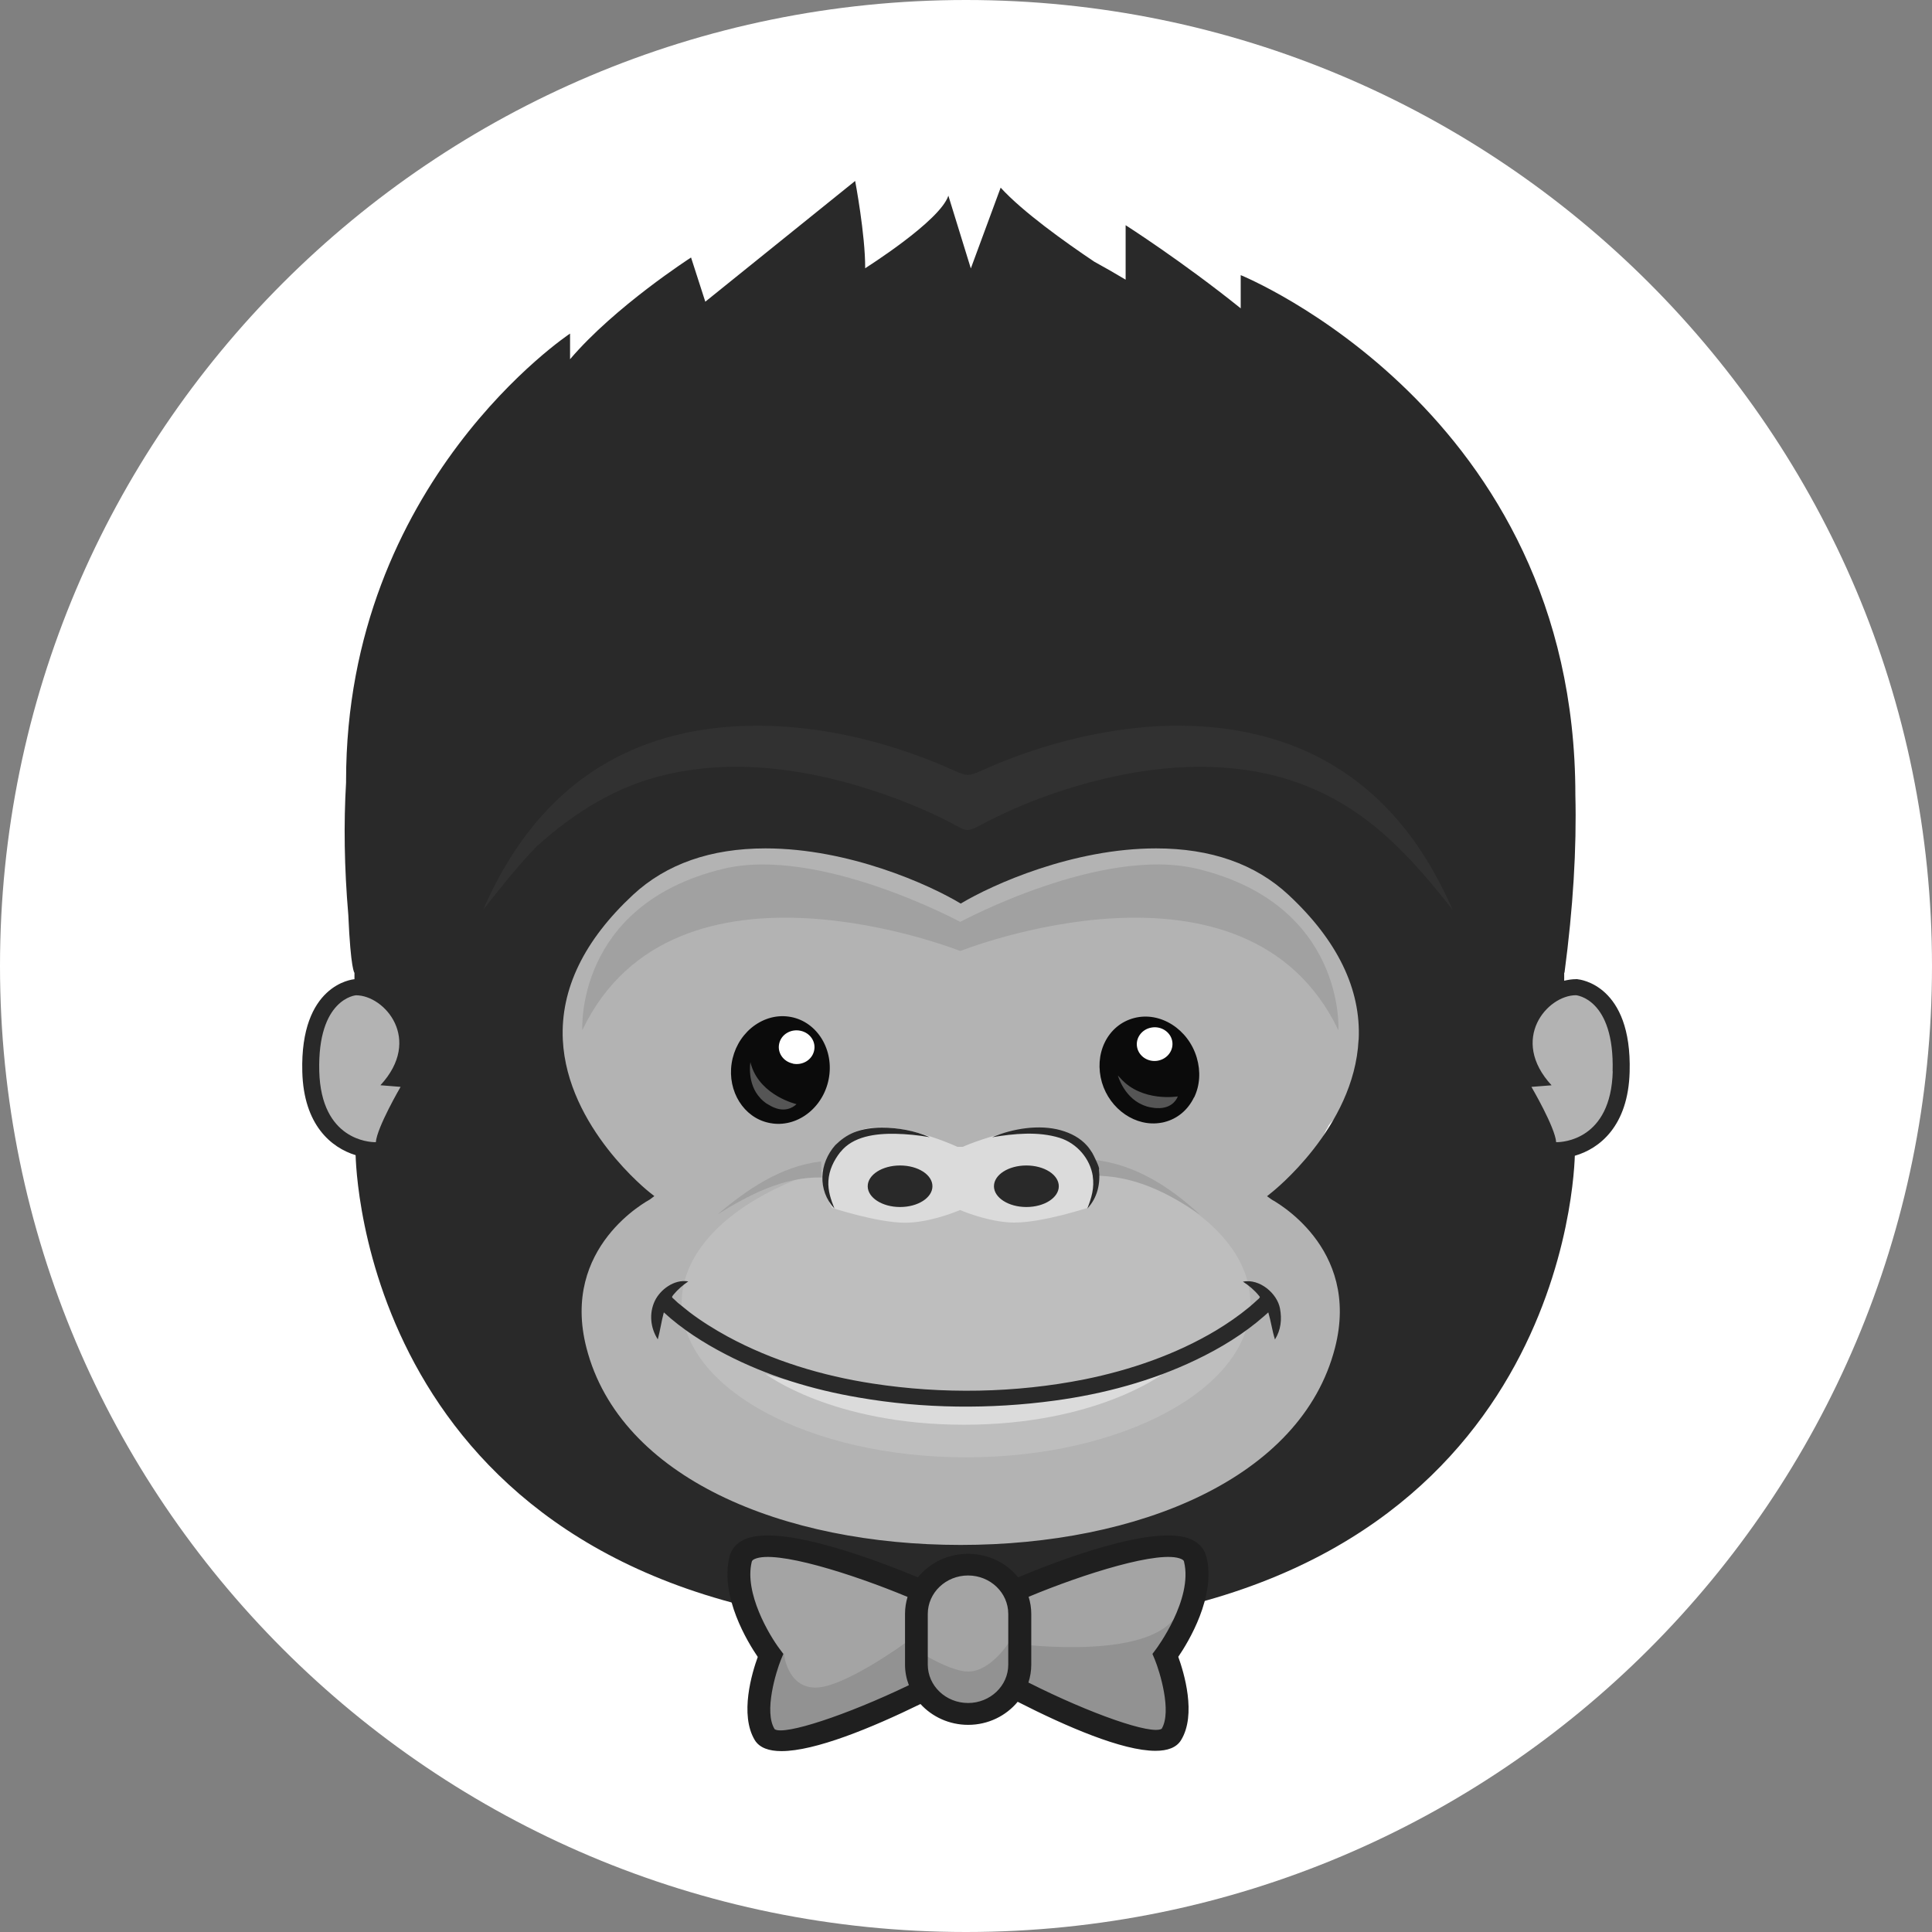 <?xml version="1.0" encoding="UTF-8" standalone="no"?>
<svg width="256px" height="256px" viewBox="0 0 256 256" version="1.1" xmlns="http://www.w3.org/2000/svg" xmlns:xlink="http://www.w3.org/1999/xlink" preserveAspectRatio="xMidYMid">
	<rect x="0" y="0" width="256" height="256" fill="#808080" stroke="none"/>
	<g>
		<path d="M128,0 C198.692,0 256,57.307 256,128 C256,198.692 198.692,256 128,256 C57.308,256 0,198.692 0,128 C0,57.307 57.308,0 128,0" fill="#ffffff"></path>
		<path d="M206.24,151.84 L205.656,151.816 L205.624,151.336 C205.504,149.816 203.264,145.712 202.408,144.264 L201.992,143.544 L204.472,143.344 C202.432,140.72 201.96,137.824 203.176,135.28 C204.272,133 206.64,131.344 208.816,131.344 C209.104,131.368 214.496,131.92 214.24,141.96 C213.984,151.56 207.056,151.84 206.264,151.84 L206.24,151.84 L206.24,151.84 Z M176,149.28 C175.896,149.424 175.816,149.584 175.72,149.728 C174.616,152.024 173.32,155.112 172.184,157.912 C178.392,156.312 190.64,155.032 180.864,183.792 C178.104,191.904 170.24,198.792 158.92,203.264 C160.304,203.504 161.856,203.864 163.528,204.32 C154.024,206.744 141.424,208.848 126.048,208.944 L127.168,208.72 C103.728,208.704 78.088,200.992 73.632,183.784 C70.16,170.344 85.376,158.728 85.52,158.616 L86.112,158.168 C86.112,158.168 67.392,156.232 66.512,139.752 C65.648,123.272 74.968,123.624 79.92,113.952 C84.88,104.288 98.56,110.088 114.64,109.632 C130.72,109.184 132.064,111.472 146.88,108.528 C161.712,105.584 179.84,116.16 188.864,128.592 C197.64,140.672 179.408,144.112 175.984,149.232 L176,149.28 L176,149.28 Z M53.6,144.264 C52.736,145.704 50.496,149.824 50.376,151.344 L50.336,151.824 L49.752,151.84 C48.952,151.84 42.024,151.56 41.768,141.96 C41.504,131.92 46.904,131.368 47.128,131.352 L47.144,131.352 C49.368,131.352 51.736,132.992 52.824,135.272 C54.04,137.832 53.568,140.712 51.528,143.336 L54.008,143.528 L53.584,144.248 L53.6,144.264 L53.6,144.264 Z" fill="#b3b3b3"></path>
		<path d="M209.024,129.744 L208.832,129.744 C208.312,129.744 207.792,129.824 207.264,129.952 L207.264,128.888 L207.304,128.888 C208.448,120.264 208.92,112.44 208.744,105.336 C208.744,54.416 164.4,36.456 164.4,36.456 L164.4,40.856 C156.64,34.616 149.152,29.84 149.152,29.84 L149.152,37.056 C147.672,36.176 146.288,35.376 144.992,34.672 C141.12,32.072 135.496,28.056 132.592,24.864 L128.64,35.568 L125.664,25.928 C124.544,29.32 114.64,35.528 114.64,35.544 C114.664,31.088 113.312,23.976 113.312,23.976 L93.456,39.976 L91.568,34.12 C91.568,34.12 81.488,40.6 75.536,47.6 L75.536,44.2 C75.536,44.2 45.856,63.84 45.856,103.448 L45.856,103.688 C45.536,109.128 45.616,114.952 46.152,121.224 C46.472,128.552 46.968,128.904 46.968,128.904 L46.968,129.752 C46.672,129.776 39.744,130.472 40.056,142.024 C40.24,149.064 43.88,152.072 47.12,153.064 C47.28,158.32 50.56,211.52 118.32,215.704 L137.488,215.704 C205.008,211.544 208.488,158.696 208.672,153.144 C211.952,152.2 215.744,149.208 215.936,142.024 C216.256,130.48 209.32,129.784 209.024,129.752 L209.024,129.744 L209.024,129.744 Z M49.792,151.344 L49.712,151.344 C48.992,151.344 42.552,151.08 42.304,141.96 C42.048,132.28 47.168,131.88 47.168,131.88 C50.968,131.88 56.024,137.72 50.408,143.8 L53.08,144.016 C53.08,144.016 49.96,149.36 49.8,151.344 L49.792,151.344 L49.792,151.344 Z M180.016,137.784 C179.456,149.424 168.576,157.944 168.48,158.024 L167.888,158.504 L168.488,158.936 C168.648,159.056 180.368,165.16 176.888,178.616 C172.432,195.896 150.776,204.712 127.288,204.712 C103.824,204.712 82.168,195.88 77.712,178.616 C74.232,165.152 85.952,159.048 86.112,158.936 L86.704,158.488 L86.112,158.024 C86.008,157.944 75.152,149.416 74.576,137.784 C74.256,131.064 77.392,124.6 83.888,118.56 C88.288,114.48 94.176,112.416 101.432,112.416 C112.456,112.416 123.096,117.192 127.304,119.728 C131.528,117.192 142.168,112.416 153.192,112.416 C160.44,112.416 166.336,114.48 170.736,118.576 C177.216,124.608 180.36,131.08 180.032,137.776 L180.016,137.784 L180.016,137.784 Z M213.696,141.96 C213.456,151.08 207.008,151.344 206.28,151.344 L206.2,151.344 C206.056,149.36 202.92,144.016 202.92,144.016 L205.592,143.808 C199.968,137.712 205.016,131.872 208.824,131.872 C208.824,131.872 213.944,132.288 213.68,141.952 L213.696,141.96 L213.696,141.96 Z" fill="#292929"></path>
		<path d="M165.68,172.68 C165.68,183.96 148.8,193.104 128,193.104 C107.2,193.104 90.32,183.96 90.32,172.68 C90.32,161.4 107.2,152.256 128,152.256 C148.8,152.256 165.68,161.4 165.68,172.68" fill="#bebebe"></path>
		<path d="M71.28,112 C76.176,107.64 81.648,104.16 88.264,102.64 C97.808,100.4 107.928,102.032 117.016,105.2 C120.136,106.288 123.176,107.544 126.08,109.064 C127.888,110.008 127.968,110.376 129.8,109.4 C135.608,106.28 142.04,104.016 148.56,102.696 C156.296,101.136 164.624,101.048 172.096,103.76 C181.168,107.056 186.816,113.384 192.48,120.544 C188.64,111.824 183.04,104.384 173.96,99.96 C166.784,96.472 158.416,95.592 150.464,96.464 C143.408,97.24 136.504,99.208 130.088,102.096 C128.368,102.872 128.144,102.864 126.424,102.096 C124.824,101.376 123.192,100.712 121.544,100.112 C117.92,98.8 114.16,97.744 110.344,97.072 C101.8,95.552 92.728,95.744 84.64,99.008 C74.512,103.088 68.112,111.168 64.024,120.544 C66.36,117.584 68.632,114.704 71.272,111.984 L71.28,112" fill="#313131"></path>
		<path d="M134.496,162 C131.584,162 128.4,160.832 127.216,160.336 C126.016,160.832 122.84,162.016 119.92,162.016 C116.24,162.016 110.256,160.048 110.256,160.048 C110.256,160.048 107.216,155.408 111.856,150.952 C116.08,146.888 126.856,151.96 126.856,151.96 L127.568,151.96 C127.568,151.96 137.904,147.344 142.568,150.944 C147.688,154.896 144.152,160.032 144.152,160.032 C144.152,160.032 138.184,161.992 134.504,161.992 L134.496,162 L134.496,162 Z M154.048,182.064 C154.048,182.064 145.248,188.784 127.744,188.784 C110.248,188.784 101.448,182.064 101.448,182.064 C101.448,182.064 111.528,185.552 127.904,185.552 C144.272,185.552 154.064,182.064 154.064,182.064 L154.048,182.064 L154.048,182.064 Z" fill="#dbdbdb"></path>
		<path d="M177.336,136.496 C165.072,110.936 127.24,126.016 127.24,126.016 C127.24,126.016 89.4,110.936 77.16,136.496 C77.16,136.496 76.168,119.912 95.776,115.136 C108.512,112.04 127.216,122.16 127.24,122.152 C127.272,122.152 145.96,112.032 158.704,115.136 C178.32,119.904 177.344,136.496 177.344,136.496 L177.336,136.496 L177.336,136.496 Z M108.8,153.896 L108.88,156.024 C103.8,155.896 99.176,158.376 95.08,160.904 C99,157.624 103.416,154.52 108.8,153.896 L108.8,153.896 Z M158.96,160.912 C154.8,158.048 150.16,155.712 144.832,155.792 L144.928,153.672 C150.512,154.312 155.048,157.312 158.968,160.904 L158.96,160.912 L158.96,160.912 Z" fill="#a1a1a1"></path>
		<path d="M168.936,177.48 C168.568,176.304 168.408,175.08 168.056,173.896 L167.52,174.376 C164.848,176.728 161.712,178.64 158.464,180.192 C152.624,182.992 146.24,184.704 139.776,185.584 C131.216,186.752 122.32,186.664 113.8,185.184 C107.656,184.144 101.64,182.304 96.144,179.448 C93.208,177.928 90.368,176.112 87.96,173.896 C87.64,175.072 87.48,176.296 87.16,177.472 C86.176,175.952 85.992,174.016 86.76,172.392 C87.48,170.872 89.344,169.472 91.2,169.792 C90.464,170.296 89.784,170.888 89.224,171.568 C88.952,171.904 89.032,171.904 89.304,172.144 L89.816,172.624 C90.296,173.024 90.8,173.424 91.304,173.824 C92.904,175.048 94.64,176.128 96.424,177.104 C102.328,180.304 108.936,182.304 115.64,183.328 C124.872,184.752 134.552,184.592 143.72,182.768 C149.832,181.528 155.832,179.456 161.136,176.288 C162.656,175.368 164.112,174.368 165.472,173.248 C165.872,172.912 166.272,172.56 166.648,172.208 C166.728,172.144 166.808,172.088 166.856,172.008 C166.96,171.848 166.976,171.888 166.816,171.688 C166.24,170.968 165.48,170.328 164.696,169.824 C166.92,169.384 169.256,171.408 169.608,173.4 C169.872,174.824 169.728,176.216 168.944,177.48 L168.936,177.48 L168.936,177.48 Z M140.296,157.184 C140.296,158.704 138.376,159.936 136,159.936 C133.624,159.936 131.704,158.696 131.704,157.184 C131.704,155.664 133.624,154.432 136,154.432 C138.368,154.432 140.296,155.656 140.296,157.184 L140.296,157.184 Z M144.8,155.84 C144.448,153.544 142.72,151.496 140.4,150.768 C137.552,149.888 134.368,150.208 131.472,150.688 C134.16,149.544 137.68,148.96 140.544,149.76 C141.888,150.136 143.104,150.768 144.016,151.784 C144.28,152.072 144.512,152.424 144.72,152.744 C144.832,152.904 145.808,154.88 145.616,154.928 C145.824,156.808 145.44,158.688 144.072,160.144 C144.632,158.728 145.032,157.384 144.792,155.84 L144.8,155.84 L144.8,155.84 Z M119.264,159.936 C116.896,159.936 114.976,158.696 114.976,157.184 C114.976,155.664 116.896,154.432 119.264,154.432 C121.632,154.432 123.552,155.656 123.552,157.184 C123.552,158.704 121.632,159.936 119.264,159.936 L119.264,159.936 Z M111.344,152.656 C110.464,153.792 109.856,155.04 109.768,156.472 C109.688,157.776 110.088,158.928 110.568,160.136 C108.296,157.72 108.552,154.136 110.68,151.736 C111.424,151.016 112.152,150.472 113.136,150.056 C114.296,149.592 115.616,149.416 116.864,149.416 C118.976,149.416 121.248,149.832 123.184,150.68 C121.664,150.416 120.144,150.264 118.6,150.232 C116.04,150.192 113.016,150.552 111.368,152.648 L111.344,152.656 L111.344,152.656 Z" fill="#292929"></path>
		<path d="M97.408,208.016 C97.408,208.016 96.392,203.68 104.496,205.04 C112.6,206.4 121.536,209.776 121.536,209.776 C121.536,209.776 122.136,206.944 127.112,207.272 C132.088,207.592 134.792,210.168 134.792,210.168 C134.792,210.168 146.432,205.272 151.24,205.352 C156.056,205.432 156.392,204.232 156.984,205.992 C157.576,207.752 157.488,209.208 156.984,211.688 C156.48,214.168 154.104,216.984 154.104,218.672 C154.104,220.352 157.224,229.872 152.848,230.456 C148.464,231.056 134.192,223.736 134.192,223.736 C134.192,223.736 133.184,226.616 128.544,226.616 C123.888,226.616 121.44,224.68 121.44,224.68 C121.44,224.68 105.92,230.856 103.296,230.496 C100.68,230.144 100.512,227.576 100.848,225.248 C101.184,222.928 102.112,218.752 101.608,218.344 C101.104,217.944 97.392,208.008 97.392,208.008 L97.408,208.016" fill="#a4a4a4"></path>
		<path d="M103.872,219.096 C103.872,219.096 104.272,223.616 108.064,223.616 C111.848,223.616 119.96,217.696 119.96,217.696 C119.96,217.696 125.368,221.488 128.304,221.488 C131.232,221.488 133.648,217.696 133.648,217.696 C133.648,217.696 150.896,220.208 155.504,214.576 C160.112,208.96 154.432,218.872 154.432,218.872 C154.432,218.872 157.712,229.752 153.984,230.648 C150.248,231.528 134.744,224.28 134.744,224.28 C134.744,224.28 130.64,226.776 127.784,226.728 C124.904,226.672 121.864,224.856 121.864,224.856 C121.864,224.856 104.904,231.16 102.16,230.008 C99.424,228.856 101.52,220.568 103.872,219.088 L103.872,219.096" fill="#929292"></path>
		<path d="M159.856,206.32 C159.616,205.28 158.928,204.48 157.896,204 C153.112,201.76 139.72,206.984 134.904,209.008 C133.384,207.104 130.984,205.888 128.264,205.888 C125.56,205.888 123.16,207.112 121.624,209.008 C116.824,207.008 103.384,201.76 98.608,204 C97.568,204.48 96.896,205.28 96.648,206.32 C95.392,211.56 99.064,217.584 100.408,219.552 C99.656,221.608 97.96,227.2 100.024,230.592 C100.648,231.592 101.888,232.032 103.544,232.032 C107.984,232.032 115.416,228.992 121.968,225.792 C123.504,227.472 125.76,228.552 128.288,228.552 C130.944,228.552 133.312,227.352 134.848,225.496 C141.36,228.816 148.736,231.992 153.104,231.992 C154.704,231.992 155.888,231.568 156.496,230.576 C158.576,227.192 156.872,221.6 156.128,219.536 C157.464,217.576 161.136,211.552 159.872,206.304 L159.856,206.32 L159.856,206.32 Z M102.64,229.12 C101.2,226.8 102.824,221.536 103.496,219.872 L103.8,219.152 L103.32,218.512 C101.944,216.696 98.6,211.088 99.608,206.96 C99.64,206.84 99.688,206.72 99.96,206.592 C102.728,205.296 113.04,208.592 120.256,211.6 C120.04,212.32 119.92,213.064 119.92,213.84 L119.92,220.576 C119.92,221.536 120.104,222.448 120.432,223.296 C112.112,227.296 103.968,229.96 102.656,229.136 L102.64,229.12 L102.64,229.12 Z M133.6,220.576 C133.6,223.376 131.216,225.656 128.272,225.656 C125.328,225.656 122.936,223.376 122.936,220.576 L122.936,213.856 C122.936,211.04 125.336,208.76 128.272,208.76 C131.216,208.76 133.6,211.04 133.6,213.848 L133.6,220.584 L133.6,220.576 L133.6,220.576 Z M153.008,219.872 C153.688,221.528 155.296,226.784 153.928,229.072 C152.568,229.912 144.488,227.088 136.272,222.944 C136.512,222.192 136.648,221.4 136.648,220.576 L136.648,213.856 C136.648,213.056 136.52,212.296 136.296,211.584 C143.496,208.576 153.816,205.296 156.56,206.592 C156.824,206.72 156.88,206.832 156.896,206.96 C158.096,211.92 153.24,218.44 153.184,218.512 L152.704,219.152 L153.008,219.872 L153.008,219.872 Z" fill="#1f1f1f"></path>
		<path d="M158.208,145.416 C157.408,147.064 156.032,148.232 154.32,148.672 C154.16,148.712 154.016,148.752 153.864,148.768 C150.52,149.368 147.064,147.008 146.008,143.424 C145.488,141.608 145.608,139.744 146.376,138.144 C147.176,136.496 148.56,135.344 150.272,134.896 C153.752,133.984 157.472,136.384 158.576,140.144 C159.112,141.952 159,143.824 158.224,145.424 L158.208,145.416 L158.208,145.416 Z M102.336,148.856 C102.176,148.84 102.016,148.816 101.856,148.776 C98.552,148.072 96.392,144.616 96.944,140.92 C97.224,139.056 98.144,137.4 99.528,136.224 C100.968,135.024 102.728,134.464 104.488,134.704 C108.056,135.184 110.448,138.784 109.864,142.648 C109.28,146.552 105.896,149.344 102.344,148.864 L102.336,148.856 L102.336,148.856 Z" fill="#0b0b0b"></path>
		<path d="M153.44,140.544 C152.144,140.784 150.912,139.984 150.672,138.768 C150.432,137.568 151.28,136.384 152.56,136.16 C153.84,135.92 155.08,136.72 155.32,137.92 C155.56,139.136 154.712,140.304 153.432,140.544 L153.44,140.544 L153.44,140.544 Z M105.04,140.92 C103.76,140.648 102.96,139.448 103.256,138.248 C103.536,137.048 104.8,136.304 106.08,136.584 C107.36,136.856 108.16,138.056 107.864,139.256 C107.584,140.456 106.32,141.208 105.04,140.936 L105.04,140.92 L105.04,140.92 Z" fill="#ffffff"></path>
		<path d="M156.048,145.312 C156,145.472 155.464,146.776 153.632,146.832 C153.312,146.832 153.008,146.832 152.72,146.768 L152.688,146.768 L152.368,146.712 C152.344,146.696 152.312,146.696 152.288,146.696 C152.176,146.664 152.072,146.632 151.968,146.616 C151.944,146.616 151.928,146.616 151.92,146.592 C148.992,145.712 148.128,142.512 148.128,142.512 C148.232,142.64 148.368,142.752 148.472,142.88 C151.328,146.08 156.056,145.28 156.056,145.28 C156.056,145.28 156.056,145.304 156.04,145.312 L156.048,145.312 L156.048,145.312 Z M102.648,146.784 C102.344,146.672 102.088,146.528 101.848,146.384 L101.552,146.208 C101.52,146.192 101.472,146.168 101.456,146.144 C101.32,146.048 101.192,145.936 101.056,145.824 L101.008,145.768 L100.976,145.736 C100.896,145.68 100.816,145.6 100.752,145.512 C98.936,143.592 99.432,140.744 99.432,140.744 C99.464,140.904 99.512,141.064 99.568,141.224 C100.864,145.224 105.536,146.304 105.536,146.304 L105.52,146.328 C105.44,146.392 104.4,147.472 102.664,146.792 L102.648,146.784 L102.648,146.784 Z" fill="#555555"></path>
	</g>
</svg>